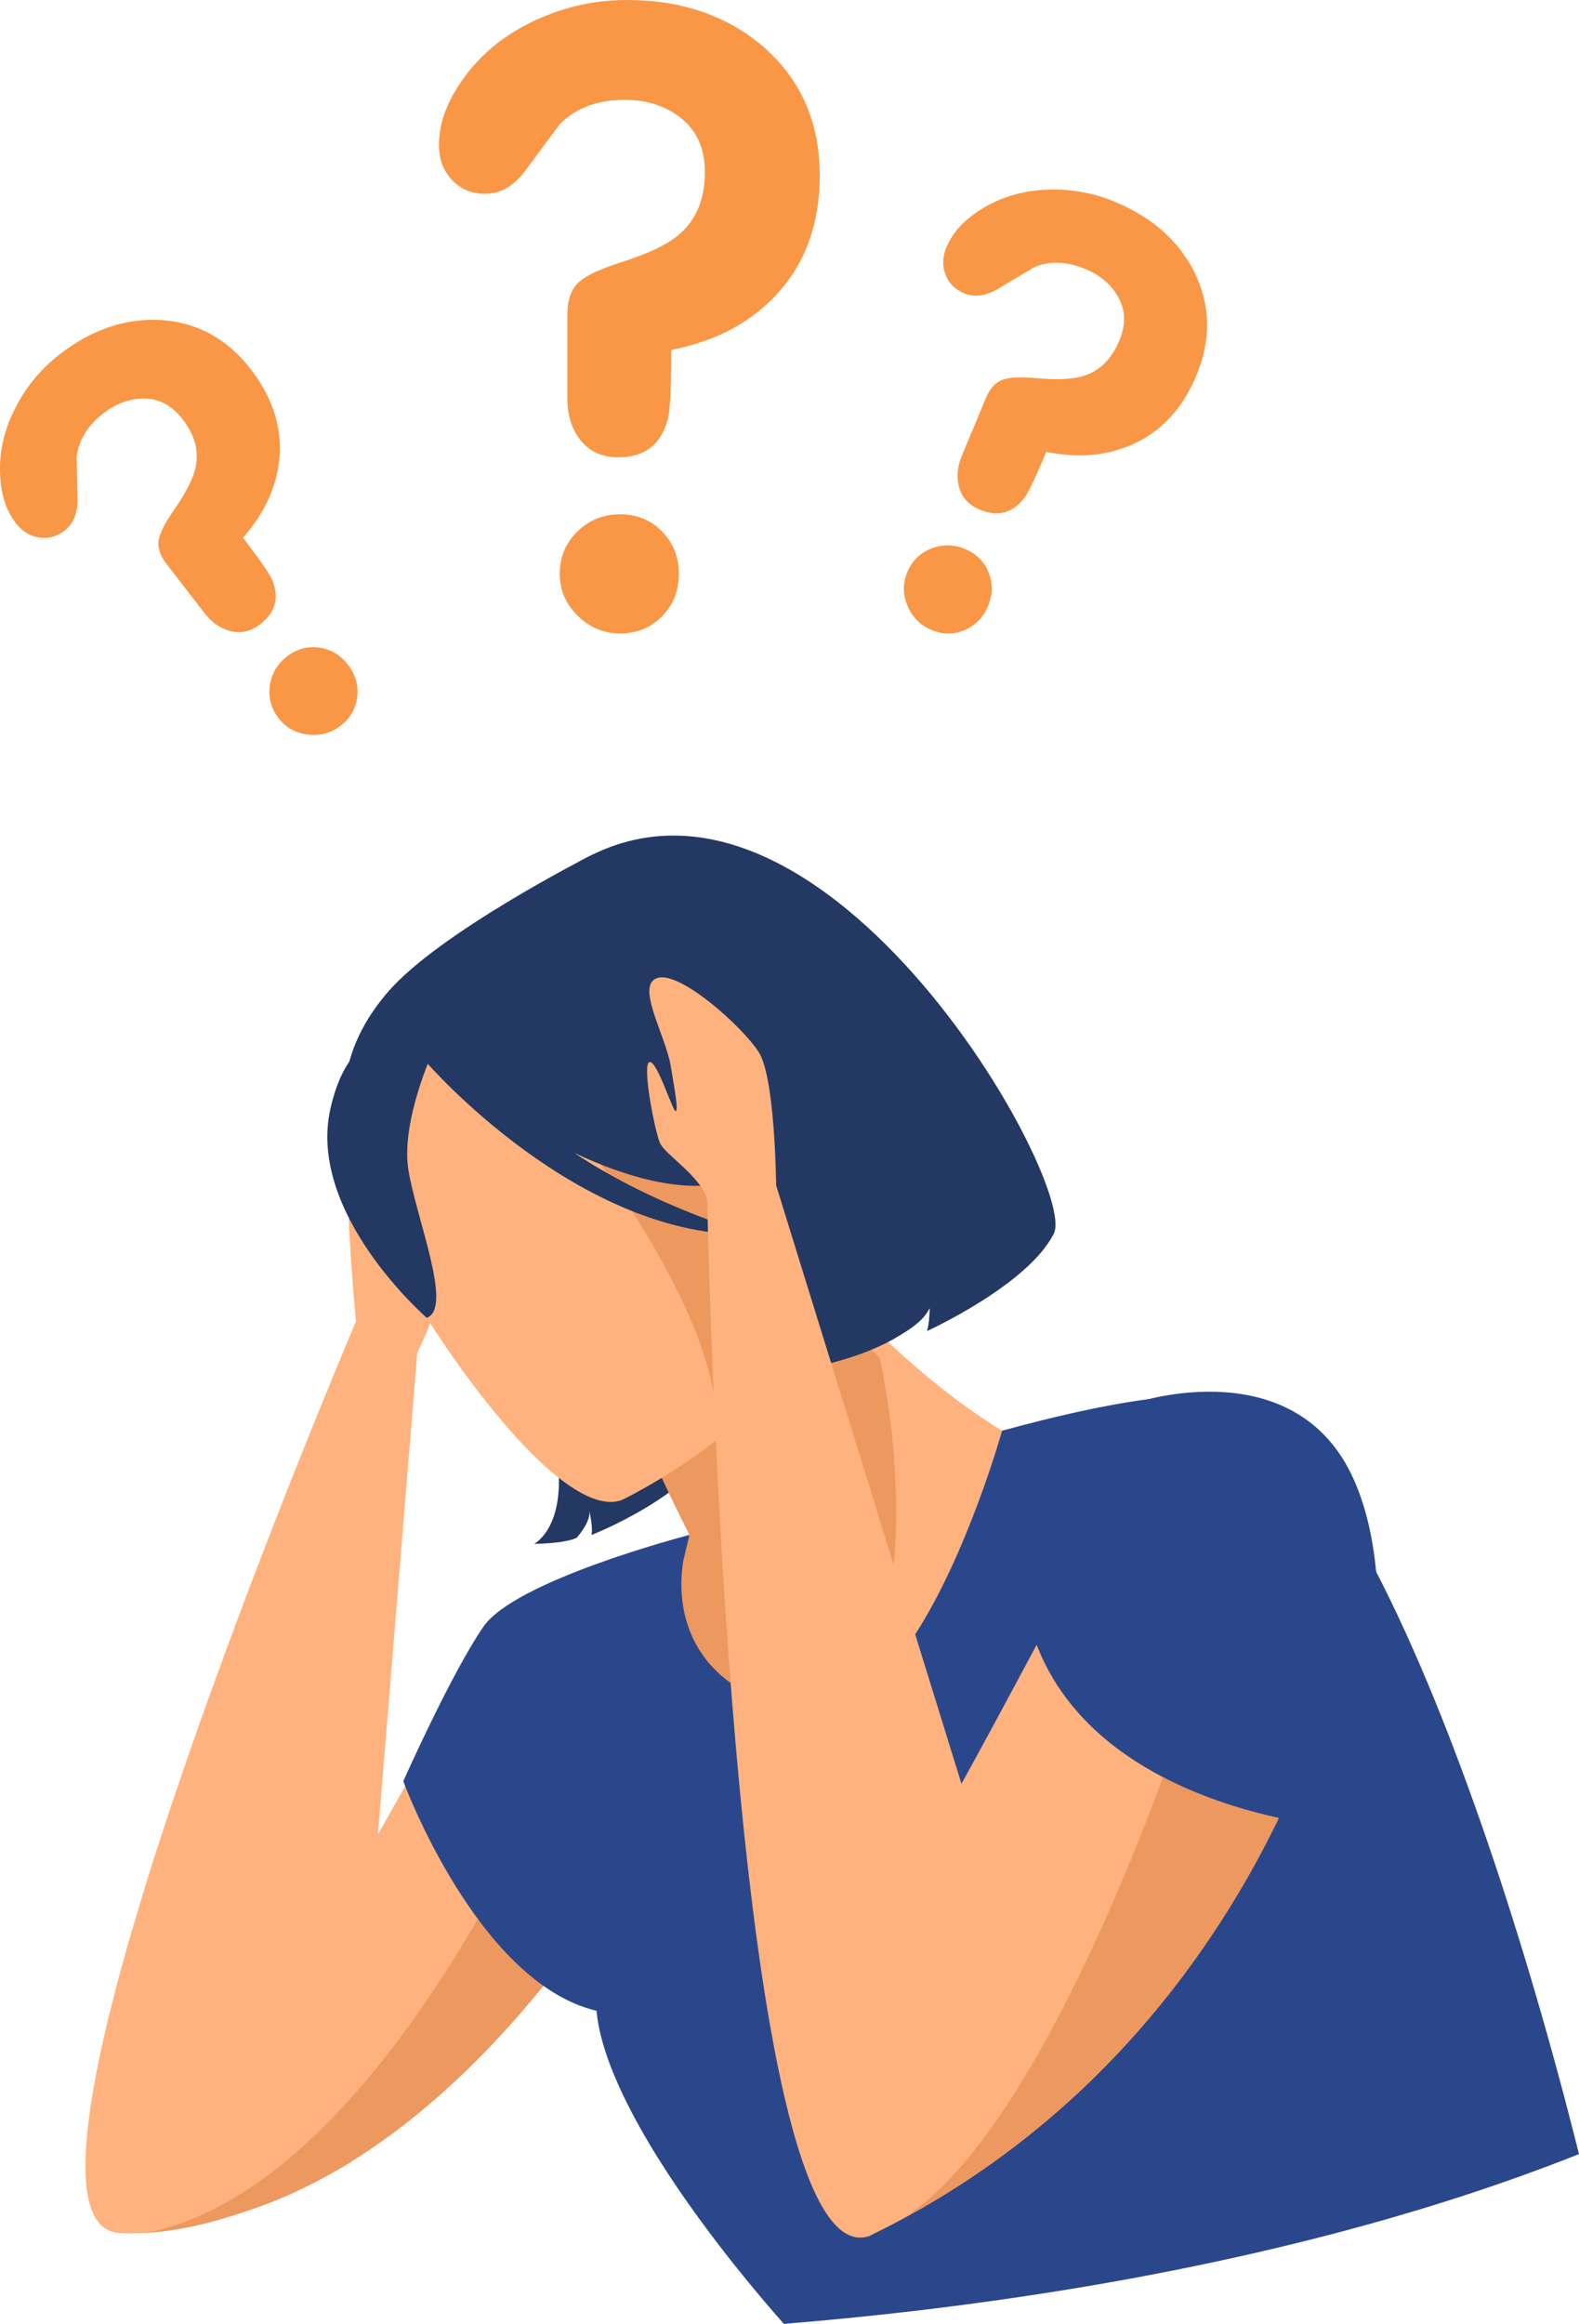 <?xml version="1.0" encoding="utf-8"?>
<!-- Generator: Adobe Illustrator 23.0.6, SVG Export Plug-In . SVG Version: 6.00 Build 0)  -->
<svg version="1.1" id="Layer_1" xmlns="http://www.w3.org/2000/svg" xmlns:xlink="http://www.w3.org/1999/xlink" x="0px" y="0px"
	 viewBox="0 0 541.3 796.32" style="enable-background:new 0 0 541.3 796.32;" xml:space="preserve">
<style type="text/css">
	.st0{fill:#FFB27D;}
	.st1{fill:#233862;}
	.st2{fill:#ED985F;}
	.st3{fill:#2B478B;}
	.st4{fill:#F99746;}
</style>
<g>
	<path class="st0" d="M180.08,546.49c-6.23,2.36-27.57,41.57-50.51,82.11l13.48-165.04c0,0,8.92-18.19,8.88-26.5
		c-0.04-8.31,11.01-73.87,5.44-75.87c-5.56-1.99-34.55,29.21-37.43,43.34c-1.73,8.46,2.1,48.26,2.1,48.26l0,0
		c-6.19,14.61-81.48,193.14-91.61,273.58c-2.94,23.26-0.42,38.33,10.8,38.84c2.83,0.13,5.67,0.1,8.54-0.05
		c11.5-0.67,23.07-3.54,33.45-7.07c0.09-0.05,0.19-0.09,0.3-0.1c11.1-3.53,21.69-8.39,31.72-14.18c0.23-0.14,0.45-0.25,0.68-0.39
		c2.89-1.6,4.5-2.61,4.5-2.61l0.02-0.12c32.66-20.26,59.07-50.1,77.64-75.55c19.88-27.21,30.79-49.39,30.79-49.39
		C246.98,551.37,200.7,538.62,180.08,546.49z"/>
	<path class="st1" d="M240.83,402.53c0,0,50.23,8.93,33.16,66.31c0,0,38.64-7.1,44.74-20.69c0,0,0.02,5.13-0.93,7.92
		c0,0,34.7-15.79,43.47-33.45c8.77-17.66-87.35-187.58-172.24-120.84c0,0-83.23,33.98-29.43,123.06
		c53.8,89.07,23.52,104.19,23.52,104.19s10.49-0.05,14.56-2.08c0,0,4.81-5.23,4.35-9.1c0,0,1.4,5.75,0.7,8.15
		c0,0,34.23-13.22,44.4-33.71C257.28,471.79,255.05,419.35,240.83,402.53z"/>
	<path class="st0" d="M347.16,511.47c2.98,25.03,2.73,64.27-26.22,71.78c-18.15,4.71-31.16,12.23-41.55,17.31
		c-14.33,7-23.72,9.37-34.88-6.7c-19.25-27.71-11.88-66.48-11.88-66.48l3.82-1.28c-8.87-17.54-17.33-35.83-20.67-47.82l65.13-33.57
		l6.11-3.15c0,0,6,7.3,16.3,17.17c13.46,12.94,34.27,30.28,58.53,41.41L347.16,511.47z"/>
	<path class="st2" d="M291.08,591.95l-11.69,8.61c-14.33,7-23.72,9.37-34.88-6.7c-19.25-27.71-11.88-66.48-11.88-66.48l3.82-1.28
		c-8.87-17.54-17.33-35.83-20.67-47.82l65.13-33.57c3.68,3.99,10.82,11.43,20.67,20.46C307.81,495.14,313.71,548.19,291.08,591.95z"
		/>
	<path class="st1" d="M272.12,445.9c0,0,12.12-40.31,9.14-71.05c-2.12-21.95-4.64-114.27-79.42-81.36c0,0-51.77,26.33-69.03,46.63
		c-13.72,16.14-31.25,47.62,14.93,107.64l13.47,20.87L272.12,445.9z"/>
	<path class="st0" d="M241,496.96c-14.67,10.75-27.6,16.94-27.6,16.94c-24.57,9.94-82.25-80.15-87.06-101.36
		c-4.81-21.2-4.29-48.45,55.43-74.08c42.06-18.05,58.06-1.64,73.69,29.44c6.56,13.04,13.06,28.69,21.41,45.44
		C294.47,448.72,265.36,479.12,241,496.96z"/>
	<path class="st2" d="M245.38,493.65c4.95-43.02-54.56-114.54-54.56-114.54s35.09-6.11,64.64-11.2
		c6.56,13.04,13.06,28.69,21.41,45.44C294.47,448.72,269.74,475.81,245.38,493.65z"/>
	<path class="st1" d="M148.52,360.07c0,0-11.19,24.11-8.52,40.8c2.67,16.68,15.45,47.39,6.29,50.7c0,0-41.3-35.8-32.97-71.87
		C122.15,341.45,148.52,360.07,148.52,360.07z"/>
	<path class="st1" d="M139.66,357.75c0,0,2.27,1.96,6.25,5.08c0.17,0.76,0.28,1.2,0.28,1.2s52.47,60.73,111.8,58.95
		c0,0-32.09-8.63-61.15-27.92c17.5,8.24,36.26,13.65,51.97,10.28c13.07-1.55,40.91,47.38,6.97,66.55c0,0,48.97-3.01,62.95-23.75
		c0,0,0.04,5.14-0.92,7.92c0,0,34.7-15.8,43.46-33.46C370.04,404.95,228.25,253.86,139.66,357.75z"/>
	<path class="st2" d="M198.08,665.13c-18.57,25.45-44.98,55.29-77.64,75.55l-0.02,0.12c0,0-1.61,1.01-4.5,2.61
		c-0.23,0.14-0.46,0.25-0.68,0.39c-10.03,5.79-20.62,10.65-31.72,14.18c-0.11,0.02-0.21,0.05-0.3,0.1
		c-10.38,3.53-21.95,6.4-33.45,7.07c9.7-1.79,19.03-5.48,27.93-10.5c16.61-9.33,31.7-23.26,44.69-38.08
		c29.18-33.32,47.68-71.13,48.71-71.38L198.08,665.13z"/>
	<path class="st3" d="M471.73,538.54c0.02,0,0-0.03,0-0.03c-2.71-5.24-5.44-10.23-8.19-14.92c-11.96-20.4-24.15-35.3-36.13-42.03
		c-0.02-0.02-0.05-0.02-0.06-0.03c-0.01,0-0.03,0-0.03-0.02c-6.6-3.67-18.5-4.01-33.62-2.05c-0.02,0-0.02,0-0.03,0
		c-14.37,1.85-31.68,5.75-50.18,10.81c-0.01,0-0.03,0.02-0.05,0.02c0.05,0,0.08,0,0.08,0s-11.62,41.62-29.78,69.76
		c-5.2,8.07-10.95,15.04-17.12,19.58c-4.57,3.39-9.39,5.44-14.37,5.63c-12.66,0.47-23.55-2.72-31.8-8.59
		c-12.57-8.9-19-24-16.24-41.71l0.01-0.08l2.08-8.69c0.01-0.02,0.01-0.04,0.02-0.06v-0.01l0,0l0.05-0.15v-0.01c0,0-0.02,0-0.05,0.01
		v0c-1.68,0.44-59.67,15.61-70.59,31.43c-11.08,16.04-27.48,52.98-27.48,52.98s25.32,68.94,66.26,78.66c0,0.08,0.01,0.14,0.01,0.21
		c1.91,20.2,18.15,48.45,38.86,76.03c7.96,10.61,16.6,21.13,25.33,31.04c62.03-5.05,127.31-14.85,188.98-31.04
		c28.9-7.58,57-16.57,83.6-27.14C523.59,667.3,498.58,590.32,471.73,538.54z"/>
	<path class="st0" d="M403.32,483.04c-8.6,3.46-42.19,71.23-73.72,128.2l-63.53-205.05c0,0-0.31-36.99-6-45.74
		c-5.69-8.75-26.69-27.57-34.57-25.38c-7.88,2.19,2.63,19.63,4.38,29.95c1.75,10.31,2.63,15.29,1.75,15.75
		c-0.88,0.47-6.45-17.69-9.02-16.82c-2.58,0.88,1.8,23.18,3.55,27.56c1.65,4.13,14.5,11.74,16.27,19.79
		c1.22,53.18,10.35,369.57,55.45,354.97c0.29-0.09,0.62-0.26,0.99-0.49c2.79-1.37,5.55-2.76,8.24-4.19c0.03-0.02,0.07-0.04,0.1-0.05
		c0.03-0.02,0.09-0.05,0.12-0.07c96.74-51.23,134.83-140.34,147.22-178.48c3.68-11.34,5.08-18.17,5.08-18.17
		C479.85,488.36,426.85,473.57,403.32,483.04z"/>
	<g>
		<path class="st4" d="M226.98,182.13c-3.84-3.93-8.64-5.89-14.39-5.89c-5.75,0-10.64,1.96-14.66,5.89
			c-4.02,3.93-6.04,8.78-6.04,14.52c0,5.56,2.06,10.35,6.19,14.37c4.11,4.02,8.94,6.04,14.51,6.04c5.75,0,10.55-1.97,14.39-5.89
			c3.82-3.93,5.75-8.78,5.75-14.52S230.8,186.06,226.98,182.13z M261.47,15.82C249.01,5.27,233.48,0,214.9,0
			c-11.89,0-23.19,2.74-33.93,8.19c-10.75,5.47-19.08,13.18-25.01,23.15c-3.65,6.13-5.47,12.26-5.47,18.41
			c0,4.79,1.48,8.76,4.46,11.92c2.97,3.17,6.76,4.74,11.36,4.74c5.37,0,10.06-2.77,14.08-8.33l11.5-15.53
			c5.56-5.55,12.95-8.33,22.14-8.33c7.86,0,14.42,2.16,19.69,6.47c5.27,4.31,7.92,10.4,7.92,18.25c0,9.02-2.78,16.01-8.35,20.99
			c-4.02,3.64-10.92,7-20.7,10.06c-7.28,2.31-12.12,4.65-14.51,7.05c-2.4,2.4-3.59,5.99-3.59,10.78v28.76
			c0,5.75,1.53,10.53,4.59,14.37c3.07,3.84,7.38,5.75,12.95,5.75c9.01,0,14.66-4.4,16.95-13.22c0.77-3.06,1.15-10.93,1.15-23.57
			c15.72-3.06,28.13-9.82,37.24-20.27c9.1-10.44,13.65-23.62,13.65-39.52C281.02,41.89,274.51,27.12,261.47,15.82z"/>
	</g>
	<g>
		<path class="st4" d="M338.92,196.2c-1.5-3.76-4.19-6.45-8.09-8.07c-3.9-1.62-7.78-1.67-11.62-0.15c-3.84,1.53-6.57,4.25-8.2,8.15
			c-1.57,3.78-1.54,7.61,0.12,11.51c1.65,3.9,4.37,6.62,8.15,8.19c3.9,1.64,7.7,1.65,11.42,0.08c3.71-1.59,6.37-4.33,8.01-8.24
			C340.34,203.77,340.4,199.94,338.92,196.2z M409.37,93.06c-5.47-10.67-14.52-18.64-27.14-23.9c-8.07-3.36-16.51-4.71-25.35-4.04
			c-8.82,0.67-16.66,3.56-23.51,8.64c-4.2,3.13-7.19,6.79-8.91,10.95c-1.36,3.26-1.47,6.36-0.35,9.36c1.13,2.98,3.24,5.12,6.38,6.42
			c3.64,1.53,7.61,0.96,11.91-1.67l12.2-7.29c5.33-2.19,11.13-1.99,17.38,0.61c5.33,2.22,9.17,5.53,11.53,9.95
			c2.37,4.42,2.43,9.3,0.21,14.63c-2.55,6.12-6.42,10.08-11.6,11.88c-3.76,1.35-9.39,1.67-16.89,0.98
			c-5.6-0.49-9.54-0.28-11.85,0.67c-2.29,0.95-4.13,3.06-5.47,6.3l-8.13,19.52c-1.64,3.9-1.94,7.58-0.95,11.05
			c0.99,3.47,3.38,5.99,7.15,7.55c6.12,2.55,11.19,1.16,15.26-4.17c1.38-1.86,3.87-7.09,7.45-15.67
			c11.53,2.37,21.86,1.28,30.99-3.23c9.14-4.51,15.96-12.17,20.46-22.96C415.27,116.28,415.01,104.44,409.37,93.06z"/>
	</g>
	<g>
		<path class="st4" d="M119.29,227.78c-2.58-3.35-5.87-5.31-9.88-5.87c-3.99-0.55-7.66,0.44-11.01,3.03
			c-3.35,2.58-5.31,5.93-5.89,10.03c-0.58,4.1,0.43,7.81,3.01,11.16c2.51,3.23,5.85,5.09,10.06,5.58c4.2,0.49,7.92-0.5,11.16-3.01
			c3.35-2.58,5.25-5.87,5.72-9.89C122.92,234.8,121.87,231.13,119.29,227.78z M86.02,126.6c-8.18-10.6-18.61-16.25-31.27-16.97
			c-11.99-0.54-23.39,3.36-34.22,11.73c-6.91,5.34-12.26,12-16.05,20.01c-3.79,8-5.18,16.24-4.16,24.71
			c0.64,5.21,2.34,9.59,5.09,13.16c2.16,2.78,4.8,4.43,7.95,4.94c3.15,0.5,6.07-0.28,8.75-2.34c3.12-2.42,4.6-6.15,4.45-11.19
			l-0.28-14.2c0.73-5.73,3.78-10.66,9.13-14.8c4.57-3.53,9.36-5.21,14.37-5.08c5,0.14,9.26,2.49,12.8,7.06
			c4.05,5.24,5.58,10.57,4.59,15.96c-0.7,3.93-3.21,8.99-7.52,15.15c-3.21,4.62-4.97,8.16-5.29,10.63
			c-0.32,2.48,0.61,5.11,2.75,7.89L70.03,210c2.59,3.35,5.64,5.44,9.14,6.3c3.5,0.86,6.88,0.03,10.11-2.48
			c5.25-4.05,6.56-9.16,3.93-15.32c-0.93-2.12-4.23-6.86-9.92-14.23c7.77-8.84,11.96-18.35,12.57-28.53
			C96.45,145.58,93.17,135.87,86.02,126.6z"/>
	</g>
	<path class="st2" d="M454.56,582.99c-12.39,38.14-50.48,127.25-147.22,178.48c52.47-29.41,99.65-176.21,99.65-176.21L454.56,582.99
		z"/>
	<path class="st3" d="M389.92,480.5c0,0,54.36-18.06,74.22,26.57c19.86,44.63-2.02,119.46-2.02,119.46s-95.48-5.25-110.27-74.82
		L389.92,480.5z"/>
</g>
</svg>
